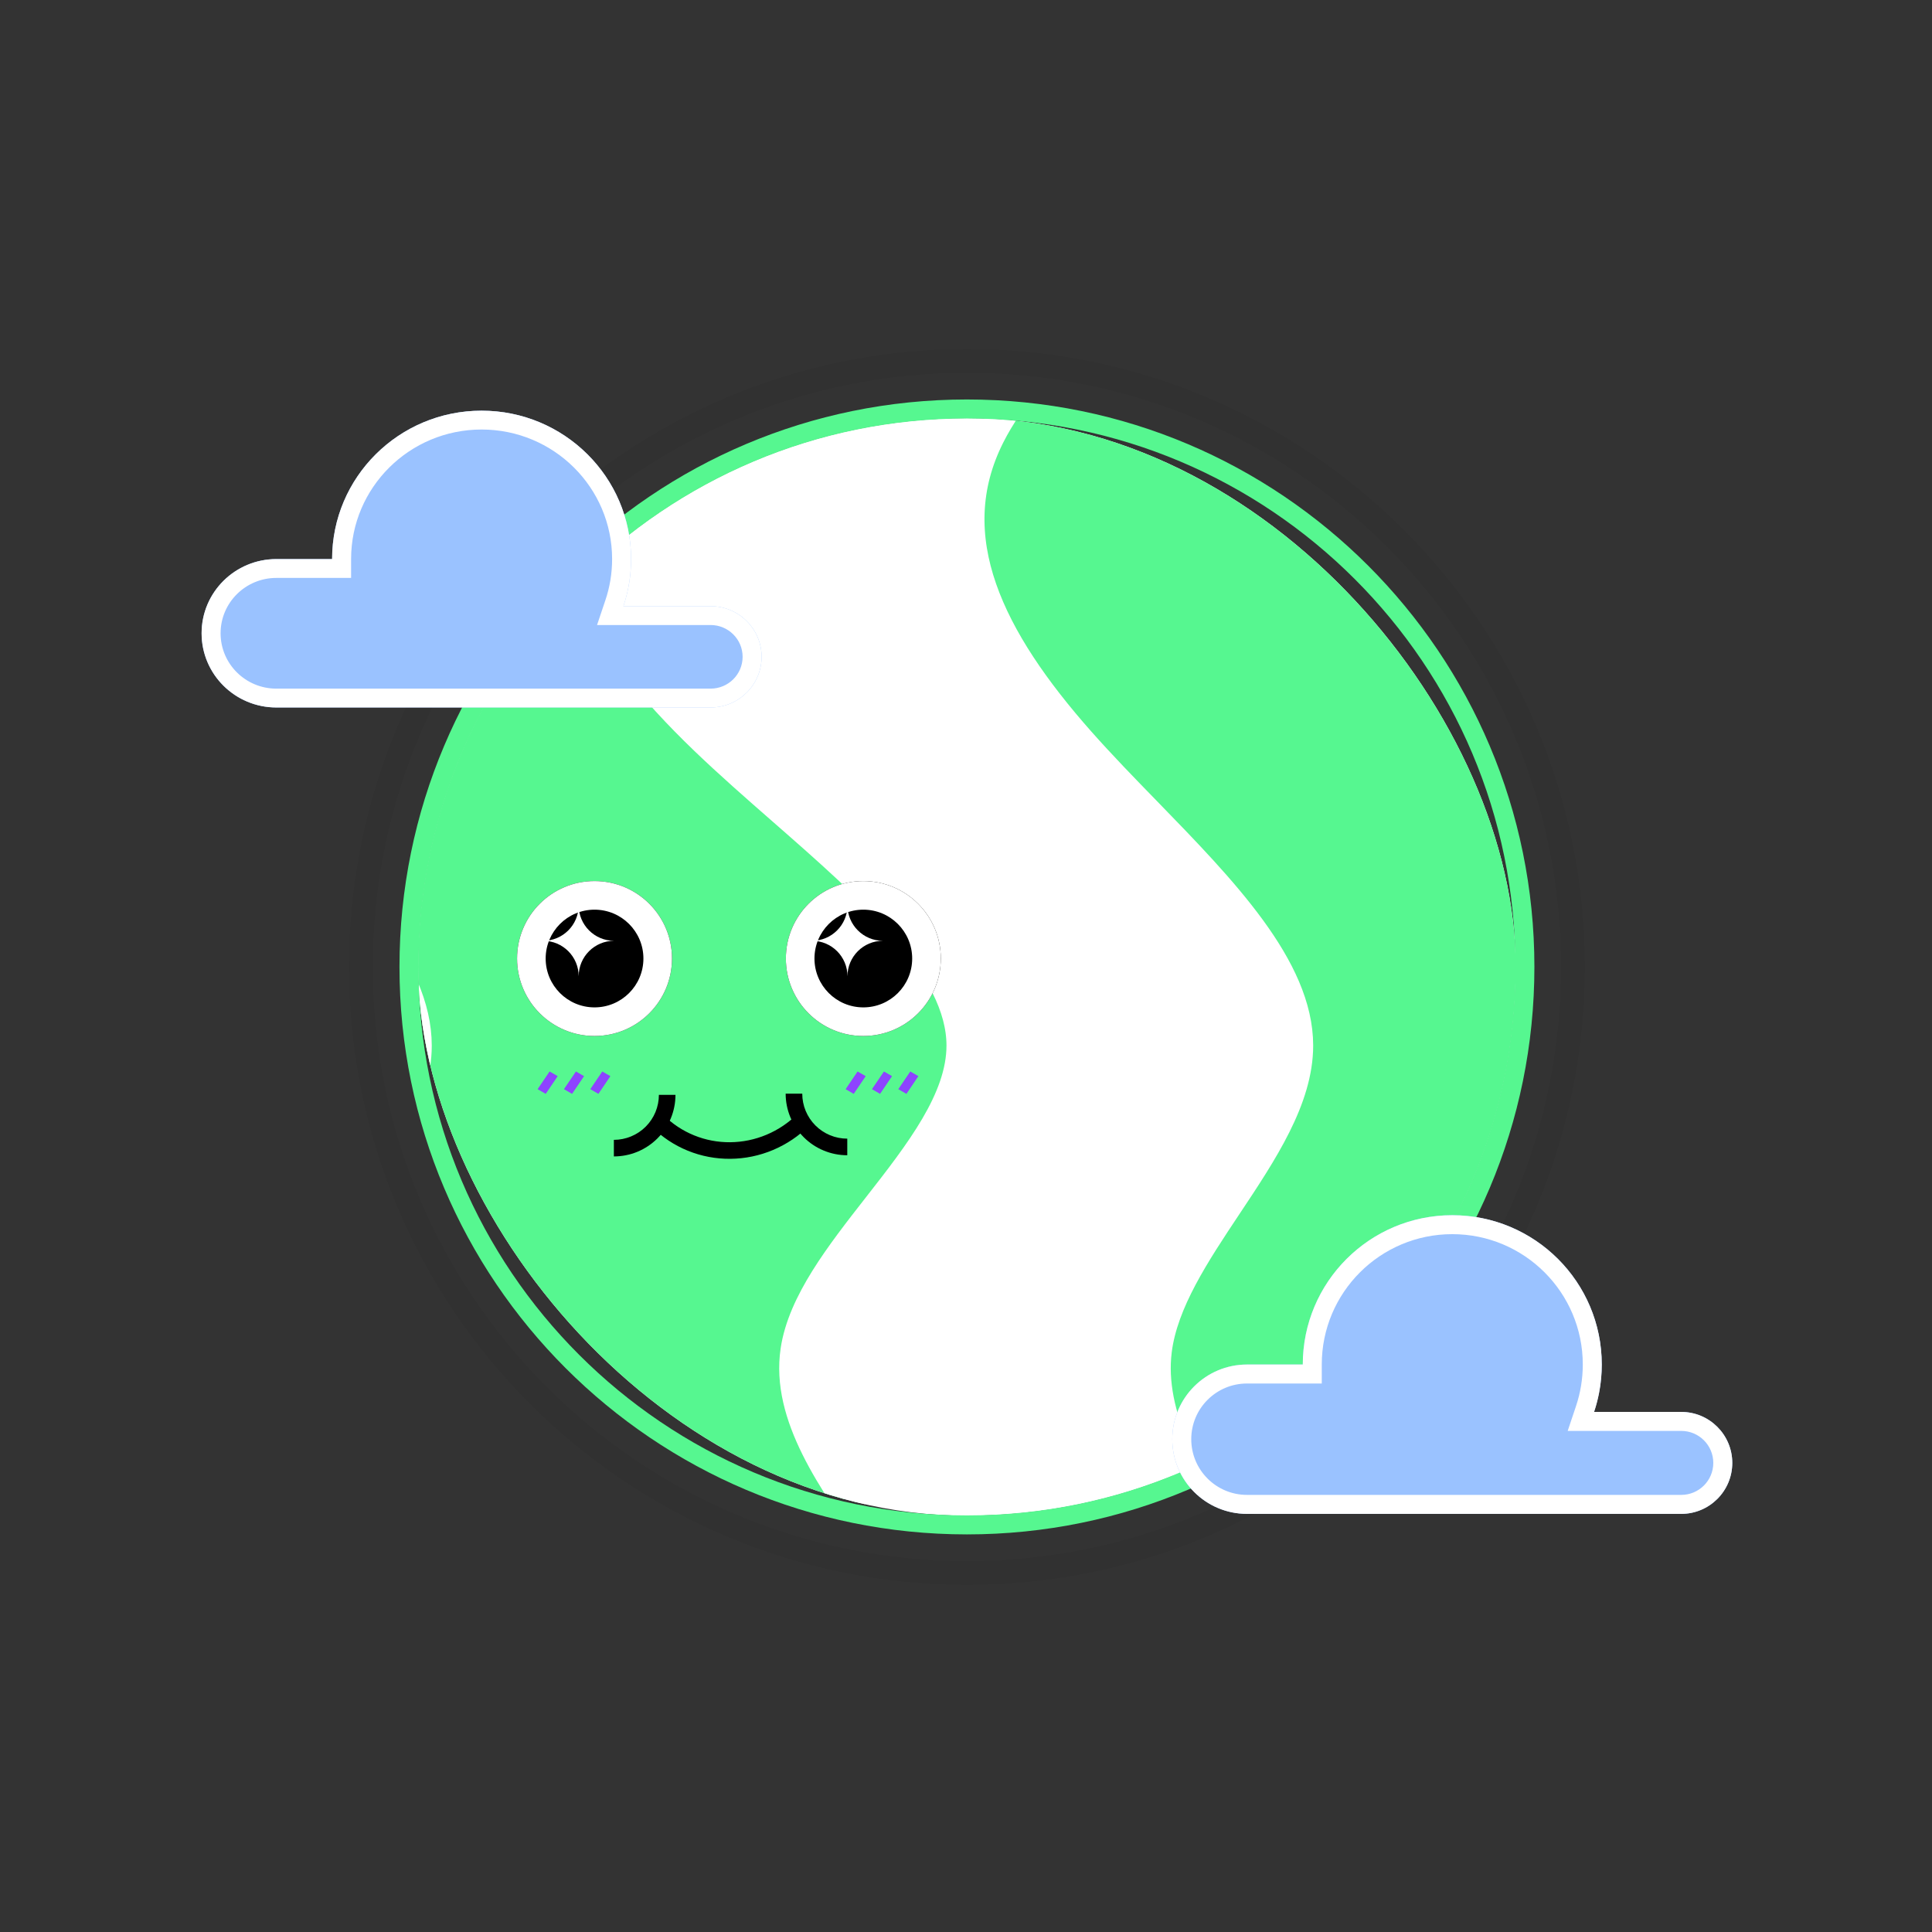 <svg width="69" height="69" viewBox="0 0 69 69" fill="none" xmlns="http://www.w3.org/2000/svg">
<rect x="0" y="0" width="69" height="69" fill="#333333" stroke="none"/>
<g clip-path="url(#clip0_137_811)">
<rect x="14.933" y="14.933" width="39.2" height="39.2" rx="19.6" fill="white"/>
<path d="M40.894 -37.046L39.976 -38.861L58.238 -38.861L59.315 -37.046C60.393 -35.232 62.549 -31.603 63.627 -27.974C64.704 -24.346 64.704 -20.717 61.471 -17.088C60.45 -15.943 59.106 -14.797 57.763 -13.651C54.852 -11.168 51.941 -8.685 52.31 -6.202C52.579 -4.388 54.6 -2.574 56.621 -0.759C58.642 1.055 60.663 2.869 60.932 4.684C61.266 6.93 58.915 9.176 56.563 11.423C55.117 12.805 53.67 14.187 52.849 15.57C50.693 19.198 52.849 22.827 56.621 26.456C57.491 27.293 58.448 28.131 59.405 28.968C62.593 31.759 65.782 34.55 65.782 37.342C65.782 39.252 64.289 41.161 62.797 43.071C61.453 44.79 60.109 46.509 59.854 48.228C59.508 50.561 61.166 52.893 62.824 55.226C63.745 56.522 64.666 57.818 65.243 59.114C66.86 62.743 65.782 66.371 65.243 68.186L64.704 70H45.481L45.94 68.186C46.399 66.371 47.316 62.743 45.94 59.114C45.448 57.818 44.664 56.522 43.88 55.226C42.469 52.893 41.057 50.561 41.352 48.228C41.57 46.509 42.713 44.79 43.857 43.071C45.128 41.161 46.399 39.252 46.399 37.342C46.399 34.55 43.684 31.759 40.97 28.968C40.155 28.131 39.341 27.293 38.6 26.456C35.389 22.827 33.554 19.198 35.389 15.57C36.088 14.187 37.319 12.805 38.551 11.423C40.552 9.176 42.554 6.93 42.27 4.684C42.041 2.869 40.32 1.055 38.6 -0.759C36.88 -2.574 35.159 -4.388 34.93 -6.202C34.616 -8.685 37.094 -11.168 39.572 -13.651C40.716 -14.797 41.859 -15.943 42.729 -17.088C45.481 -20.717 45.481 -24.346 44.564 -27.974C43.646 -31.603 41.811 -35.232 40.894 -37.046Z" fill="#56F790"/>
<path d="M9.415 -37.046L8.497 -38.861L26.759 -38.861L27.837 -37.046C28.914 -35.232 31.07 -31.603 32.148 -27.974C33.225 -24.346 33.225 -20.717 29.992 -17.088C28.971 -15.943 27.628 -14.797 26.284 -13.651C23.373 -11.168 20.462 -8.685 20.831 -6.202C21.1 -4.388 23.121 -2.574 25.142 -0.759C27.163 1.055 29.184 2.869 29.453 4.684C29.787 6.93 27.436 9.176 25.085 11.423C23.638 12.805 22.191 14.187 21.37 15.57C19.214 19.198 21.37 22.827 25.142 26.456C26.013 27.293 26.969 28.131 27.926 28.968C31.114 31.759 34.303 34.55 34.303 37.342C34.303 39.252 32.81 41.161 31.318 43.071C29.974 44.79 28.631 46.509 28.375 48.228C28.029 50.561 29.687 52.893 31.345 55.226C32.266 56.522 33.187 57.818 33.764 59.114C35.381 62.743 34.303 66.371 33.764 68.186L33.225 70H14.002L14.461 68.186C14.92 66.371 15.837 62.743 14.461 59.114C13.97 57.818 13.185 56.522 12.401 55.226C10.99 52.893 9.579 50.561 9.874 48.228C10.091 46.509 11.235 44.79 12.378 43.071C13.649 41.161 14.92 39.252 14.92 37.342C14.92 34.55 12.205 31.759 9.491 28.968C8.676 28.131 7.862 27.293 7.121 26.456C3.91 22.827 2.075 19.198 3.91 15.57C4.609 14.187 5.841 12.805 7.072 11.423C9.074 9.176 11.075 6.93 10.791 4.684C10.562 2.869 8.841 1.055 7.121 -0.759C5.401 -2.574 3.68 -4.388 3.451 -6.202C3.137 -8.685 5.615 -11.168 8.093 -13.651C9.237 -14.797 10.381 -15.943 11.25 -17.088C14.002 -20.717 14.002 -24.346 13.085 -27.974C12.167 -31.603 10.332 -35.232 9.415 -37.046Z" fill="#56F790"/>
<path d="M40.894 -37.046L39.976 -38.861L58.238 -38.861L59.315 -37.046C60.393 -35.232 62.549 -31.603 63.627 -27.974C64.704 -24.346 64.704 -20.717 61.471 -17.088C60.45 -15.943 59.106 -14.797 57.763 -13.651C54.852 -11.168 51.941 -8.685 52.31 -6.202C52.579 -4.388 54.6 -2.574 56.621 -0.759C58.642 1.055 60.663 2.869 60.932 4.684C61.266 6.93 58.915 9.176 56.563 11.423C55.117 12.805 53.67 14.187 52.849 15.57C50.693 19.198 52.849 22.827 56.621 26.456C57.491 27.293 58.448 28.131 59.405 28.968C62.593 31.759 65.782 34.55 65.782 37.342C65.782 39.252 64.289 41.161 62.797 43.071C61.453 44.79 60.109 46.509 59.854 48.228C59.508 50.561 61.166 52.893 62.824 55.226C63.745 56.522 64.666 57.818 65.243 59.114C66.86 62.743 65.782 66.371 65.243 68.186L64.704 70H45.481L45.94 68.186C46.399 66.371 47.316 62.743 45.94 59.114C45.448 57.818 44.664 56.522 43.88 55.226C42.469 52.893 41.057 50.561 41.352 48.228C41.57 46.509 42.713 44.79 43.857 43.071C45.128 41.161 46.399 39.252 46.399 37.342C46.399 34.55 43.684 31.759 40.97 28.968C40.155 28.131 39.341 27.293 38.6 26.456C35.389 22.827 33.554 19.198 35.389 15.57C36.088 14.187 37.319 12.805 38.551 11.423C40.552 9.176 42.554 6.93 42.27 4.684C42.041 2.869 40.32 1.055 38.6 -0.759C36.88 -2.574 35.159 -4.388 34.93 -6.202C34.616 -8.685 37.094 -11.168 39.572 -13.651C40.716 -14.797 41.859 -15.943 42.729 -17.088C45.481 -20.717 45.481 -24.346 44.564 -27.974C43.646 -31.603 41.811 -35.232 40.894 -37.046Z" stroke="white"/>
<path d="M9.415 -37.046L8.497 -38.861L26.759 -38.861L27.837 -37.046C28.914 -35.232 31.07 -31.603 32.148 -27.974C33.225 -24.346 33.225 -20.717 29.992 -17.088C28.971 -15.943 27.628 -14.797 26.284 -13.651C23.373 -11.168 20.462 -8.685 20.831 -6.202C21.1 -4.388 23.121 -2.574 25.142 -0.759C27.163 1.055 29.184 2.869 29.453 4.684C29.787 6.93 27.436 9.176 25.085 11.423C23.638 12.805 22.191 14.187 21.37 15.57C19.214 19.198 21.37 22.827 25.142 26.456C26.013 27.293 26.969 28.131 27.926 28.968C31.114 31.759 34.303 34.55 34.303 37.342C34.303 39.252 32.81 41.161 31.318 43.071C29.974 44.79 28.631 46.509 28.375 48.228C28.029 50.561 29.687 52.893 31.345 55.226C32.266 56.522 33.187 57.818 33.764 59.114C35.381 62.743 34.303 66.371 33.764 68.186L33.225 70H14.002L14.461 68.186C14.92 66.371 15.837 62.743 14.461 59.114C13.97 57.818 13.185 56.522 12.401 55.226C10.99 52.893 9.579 50.561 9.874 48.228C10.091 46.509 11.235 44.79 12.378 43.071C13.649 41.161 14.92 39.252 14.92 37.342C14.92 34.55 12.205 31.759 9.491 28.968C8.676 28.131 7.862 27.293 7.121 26.456C3.91 22.827 2.075 19.198 3.91 15.57C4.609 14.187 5.841 12.805 7.072 11.423C9.074 9.176 11.075 6.93 10.791 4.684C10.562 2.869 8.841 1.055 7.121 -0.759C5.401 -2.574 3.68 -4.388 3.451 -6.202C3.137 -8.685 5.615 -11.168 8.093 -13.651C9.237 -14.797 10.381 -15.943 11.25 -17.088C14.002 -20.717 14.002 -24.346 13.085 -27.974C12.167 -31.603 10.332 -35.232 9.415 -37.046Z" stroke="white"/>
</g>
<path fill-rule="evenodd" clip-rule="evenodd" d="M23.41 39.716C23.49 39.521 23.532 39.312 23.532 39.101H24.124C24.124 39.39 24.067 39.676 23.957 39.943C23.846 40.21 23.684 40.452 23.48 40.657C23.276 40.861 23.033 41.023 22.766 41.134C22.499 41.244 22.213 41.301 21.924 41.301V40.709C22.135 40.709 22.344 40.667 22.539 40.586C22.735 40.505 22.912 40.387 23.061 40.238C23.21 40.089 23.329 39.911 23.41 39.716Z" fill="black"/>
<path fill-rule="evenodd" clip-rule="evenodd" d="M29.644 40.544C29.839 40.625 30.048 40.666 30.26 40.666L30.26 41.259C29.971 41.259 29.684 41.202 29.418 41.091C29.151 40.981 28.908 40.819 28.704 40.614C28.5 40.41 28.337 40.167 28.227 39.901C28.116 39.634 28.059 39.347 28.059 39.059L28.652 39.059C28.652 39.27 28.693 39.479 28.774 39.674C28.855 39.869 28.973 40.046 29.123 40.196C29.272 40.345 29.449 40.463 29.644 40.544Z" fill="black"/>
<path fill-rule="evenodd" clip-rule="evenodd" d="M27.378 40.525C27.791 40.351 28.167 40.098 28.485 39.78L28.904 40.199C28.532 40.571 28.092 40.867 27.608 41.071C27.125 41.275 26.607 41.382 26.085 41.386C25.563 41.391 25.046 41.293 24.565 41.097C24.084 40.901 23.647 40.612 23.28 40.245L23.699 39.826C24.01 40.137 24.38 40.382 24.788 40.548C25.197 40.715 25.635 40.798 26.08 40.794C26.524 40.79 26.965 40.699 27.378 40.525Z" fill="black"/>
<path fill-rule="evenodd" clip-rule="evenodd" d="M34.533 56.6C22.346 56.6 12.467 46.72 12.467 34.533C12.467 22.346 22.346 12.467 34.533 12.467C46.72 12.467 56.6 22.346 56.6 34.533C56.6 46.72 46.72 56.6 34.533 56.6ZM34.533 13.312C22.813 13.312 13.312 22.813 13.312 34.533C13.312 46.254 22.813 55.755 34.533 55.755C46.254 55.755 55.755 46.254 55.755 34.533C55.755 22.813 46.254 13.312 34.533 13.312Z" fill="black" fill-opacity="0.05"/>
<path fill-rule="evenodd" clip-rule="evenodd" d="M34.533 54.8C23.34 54.8 14.267 45.726 14.267 34.533C14.267 23.34 23.34 14.267 34.533 14.267C45.726 14.267 54.8 23.34 54.8 34.533C54.8 45.726 45.726 54.8 34.533 54.8ZM34.533 14.945C23.715 14.945 14.945 23.715 14.945 34.533C14.945 45.352 23.715 54.122 34.533 54.122C45.352 54.122 54.122 45.352 54.122 34.533C54.122 23.715 45.352 14.945 34.533 14.945Z" fill="#56F790"/>
<path d="M24 34.233C24 35.761 22.761 37 21.233 37C19.705 37 18.467 35.761 18.467 34.233C18.467 32.705 19.705 31.467 21.233 31.467C22.761 31.467 24 32.705 24 34.233Z" fill="black"/>
<path fill-rule="evenodd" clip-rule="evenodd" d="M21.233 35.978C22.197 35.978 22.979 35.197 22.979 34.233C22.979 33.27 22.197 32.488 21.233 32.488C20.27 32.488 19.488 33.27 19.488 34.233C19.488 35.197 20.27 35.978 21.233 35.978ZM21.233 37C22.761 37 24 35.761 24 34.233C24 32.705 22.761 31.467 21.233 31.467C19.705 31.467 18.467 32.705 18.467 34.233C18.467 35.761 19.705 37 21.233 37Z" fill="white"/>
<path d="M20.667 32.333C20.667 33.033 20.1 33.6 19.4 33.6C20.1 33.6 20.667 34.167 20.667 34.867C20.667 34.167 21.234 33.6 21.933 33.6C21.234 33.6 20.667 33.033 20.667 32.333Z" fill="white"/>
<path d="M33.6 34.233C33.6 35.761 32.361 37 30.833 37C29.305 37 28.067 35.761 28.067 34.233C28.067 32.705 29.305 31.467 30.833 31.467C32.361 31.467 33.6 32.705 33.6 34.233Z" fill="black"/>
<path fill-rule="evenodd" clip-rule="evenodd" d="M30.833 35.978C31.797 35.978 32.578 35.197 32.578 34.233C32.578 33.27 31.797 32.488 30.833 32.488C29.869 32.488 29.088 33.27 29.088 34.233C29.088 35.197 29.869 35.978 30.833 35.978ZM30.833 37C32.361 37 33.6 35.761 33.6 34.233C33.6 32.705 32.361 31.467 30.833 31.467C29.305 31.467 28.067 32.705 28.067 34.233C28.067 35.761 29.305 37 30.833 37Z" fill="white"/>
<path d="M30.267 32.333C30.267 33.033 29.7 33.6 29 33.6C29.7 33.6 30.267 34.167 30.267 34.867C30.267 34.167 30.834 33.6 31.533 33.6C30.834 33.6 30.267 33.033 30.267 32.333Z" fill="white"/>
<path fill-rule="evenodd" clip-rule="evenodd" d="M19.2 38.899L19.628 38.267L19.918 38.434L19.49 39.067L19.2 38.899ZM20.141 38.899L20.569 38.267L20.859 38.434L20.431 39.067L20.141 38.899ZM21.082 38.899L21.51 38.267L21.8 38.434L21.372 39.067L21.082 38.899Z" fill="#8E43FF"/>
<path fill-rule="evenodd" clip-rule="evenodd" d="M30.2 38.899L30.628 38.267L30.918 38.434L30.49 39.067L30.2 38.899ZM31.141 38.899L31.569 38.267L31.859 38.434L31.431 39.067L31.141 38.899ZM32.082 38.899L32.51 38.267L32.8 38.434L32.372 39.067L32.082 38.899Z" fill="#8E43FF"/>
<path fill-rule="evenodd" clip-rule="evenodd" d="M51.867 54.067H44.536C43.062 54.067 41.867 52.873 41.867 51.4C41.867 49.927 43.062 48.733 44.536 48.733H46.528C46.528 45.788 48.918 43.4 51.867 43.4C54.815 43.4 57.206 45.788 57.206 48.733C57.206 49.325 57.109 49.895 56.931 50.426H60.045C61.051 50.426 61.867 51.241 61.867 52.247C61.867 53.252 61.051 54.067 60.045 54.067H51.867Z" fill="#9AC2FF"/>
<path fill-rule="evenodd" clip-rule="evenodd" d="M47.206 49.411H44.536C43.436 49.411 42.545 50.301 42.545 51.4C42.545 52.499 43.436 53.389 44.536 53.389H60.045C60.676 53.389 61.189 52.878 61.189 52.247C61.189 51.615 60.676 51.104 60.045 51.104H55.989L56.288 50.212C56.443 49.748 56.528 49.251 56.528 48.733C56.528 46.162 54.441 44.077 51.867 44.077C49.292 44.077 47.206 46.162 47.206 48.733V49.411ZM57.109 49.749C57.172 49.42 57.206 49.081 57.206 48.733C57.206 45.788 54.815 43.4 51.867 43.4C48.918 43.4 46.528 45.788 46.528 48.733H44.536C43.062 48.733 41.867 49.927 41.867 51.4C41.867 52.873 43.062 54.067 44.536 54.067H60.045C61.051 54.067 61.867 53.252 61.867 52.247C61.867 51.241 61.051 50.426 60.045 50.426H56.931C57.005 50.207 57.064 49.981 57.109 49.749Z" fill="white"/>
<path fill-rule="evenodd" clip-rule="evenodd" d="M17.2 25.267H9.87C8.395 25.267 7.2 24.08 7.2 22.617C7.2 21.153 8.395 19.967 9.87 19.967H11.861C11.861 17.04 14.251 14.667 17.2 14.667C20.149 14.667 22.539 17.04 22.539 19.967C22.539 20.555 22.442 21.121 22.264 21.649H25.378C26.384 21.649 27.2 22.459 27.2 23.458C27.2 24.457 26.384 25.267 25.378 25.267H17.2Z" fill="#9AC2FF"/>
<path fill-rule="evenodd" clip-rule="evenodd" d="M12.539 20.64H9.87C8.77 20.64 7.878 21.525 7.878 22.617C7.878 23.709 8.77 24.594 9.87 24.594H25.378C26.01 24.594 26.522 24.085 26.522 23.458C26.522 22.831 26.01 22.322 25.378 22.322H21.323L21.621 21.436C21.777 20.975 21.861 20.481 21.861 19.967C21.861 17.411 19.774 15.34 17.2 15.34C14.626 15.34 12.539 17.411 12.539 19.967V20.64ZM22.442 20.976C22.506 20.649 22.539 20.312 22.539 19.967C22.539 17.04 20.149 14.667 17.2 14.667C14.251 14.667 11.861 17.04 11.861 19.967H9.87C8.395 19.967 7.2 21.153 7.2 22.617C7.2 24.08 8.395 25.267 9.87 25.267H25.378C26.384 25.267 27.2 24.457 27.2 23.458C27.2 22.459 26.384 21.649 25.378 21.649H22.264C22.338 21.431 22.398 21.206 22.442 20.976Z" fill="white"/>
<defs>
<clipPath id="clip0_137_811">
<rect x="14.933" y="14.933" width="39.2" height="39.2" rx="19.6" fill="white"/>
</clipPath>
</defs>
</svg>
